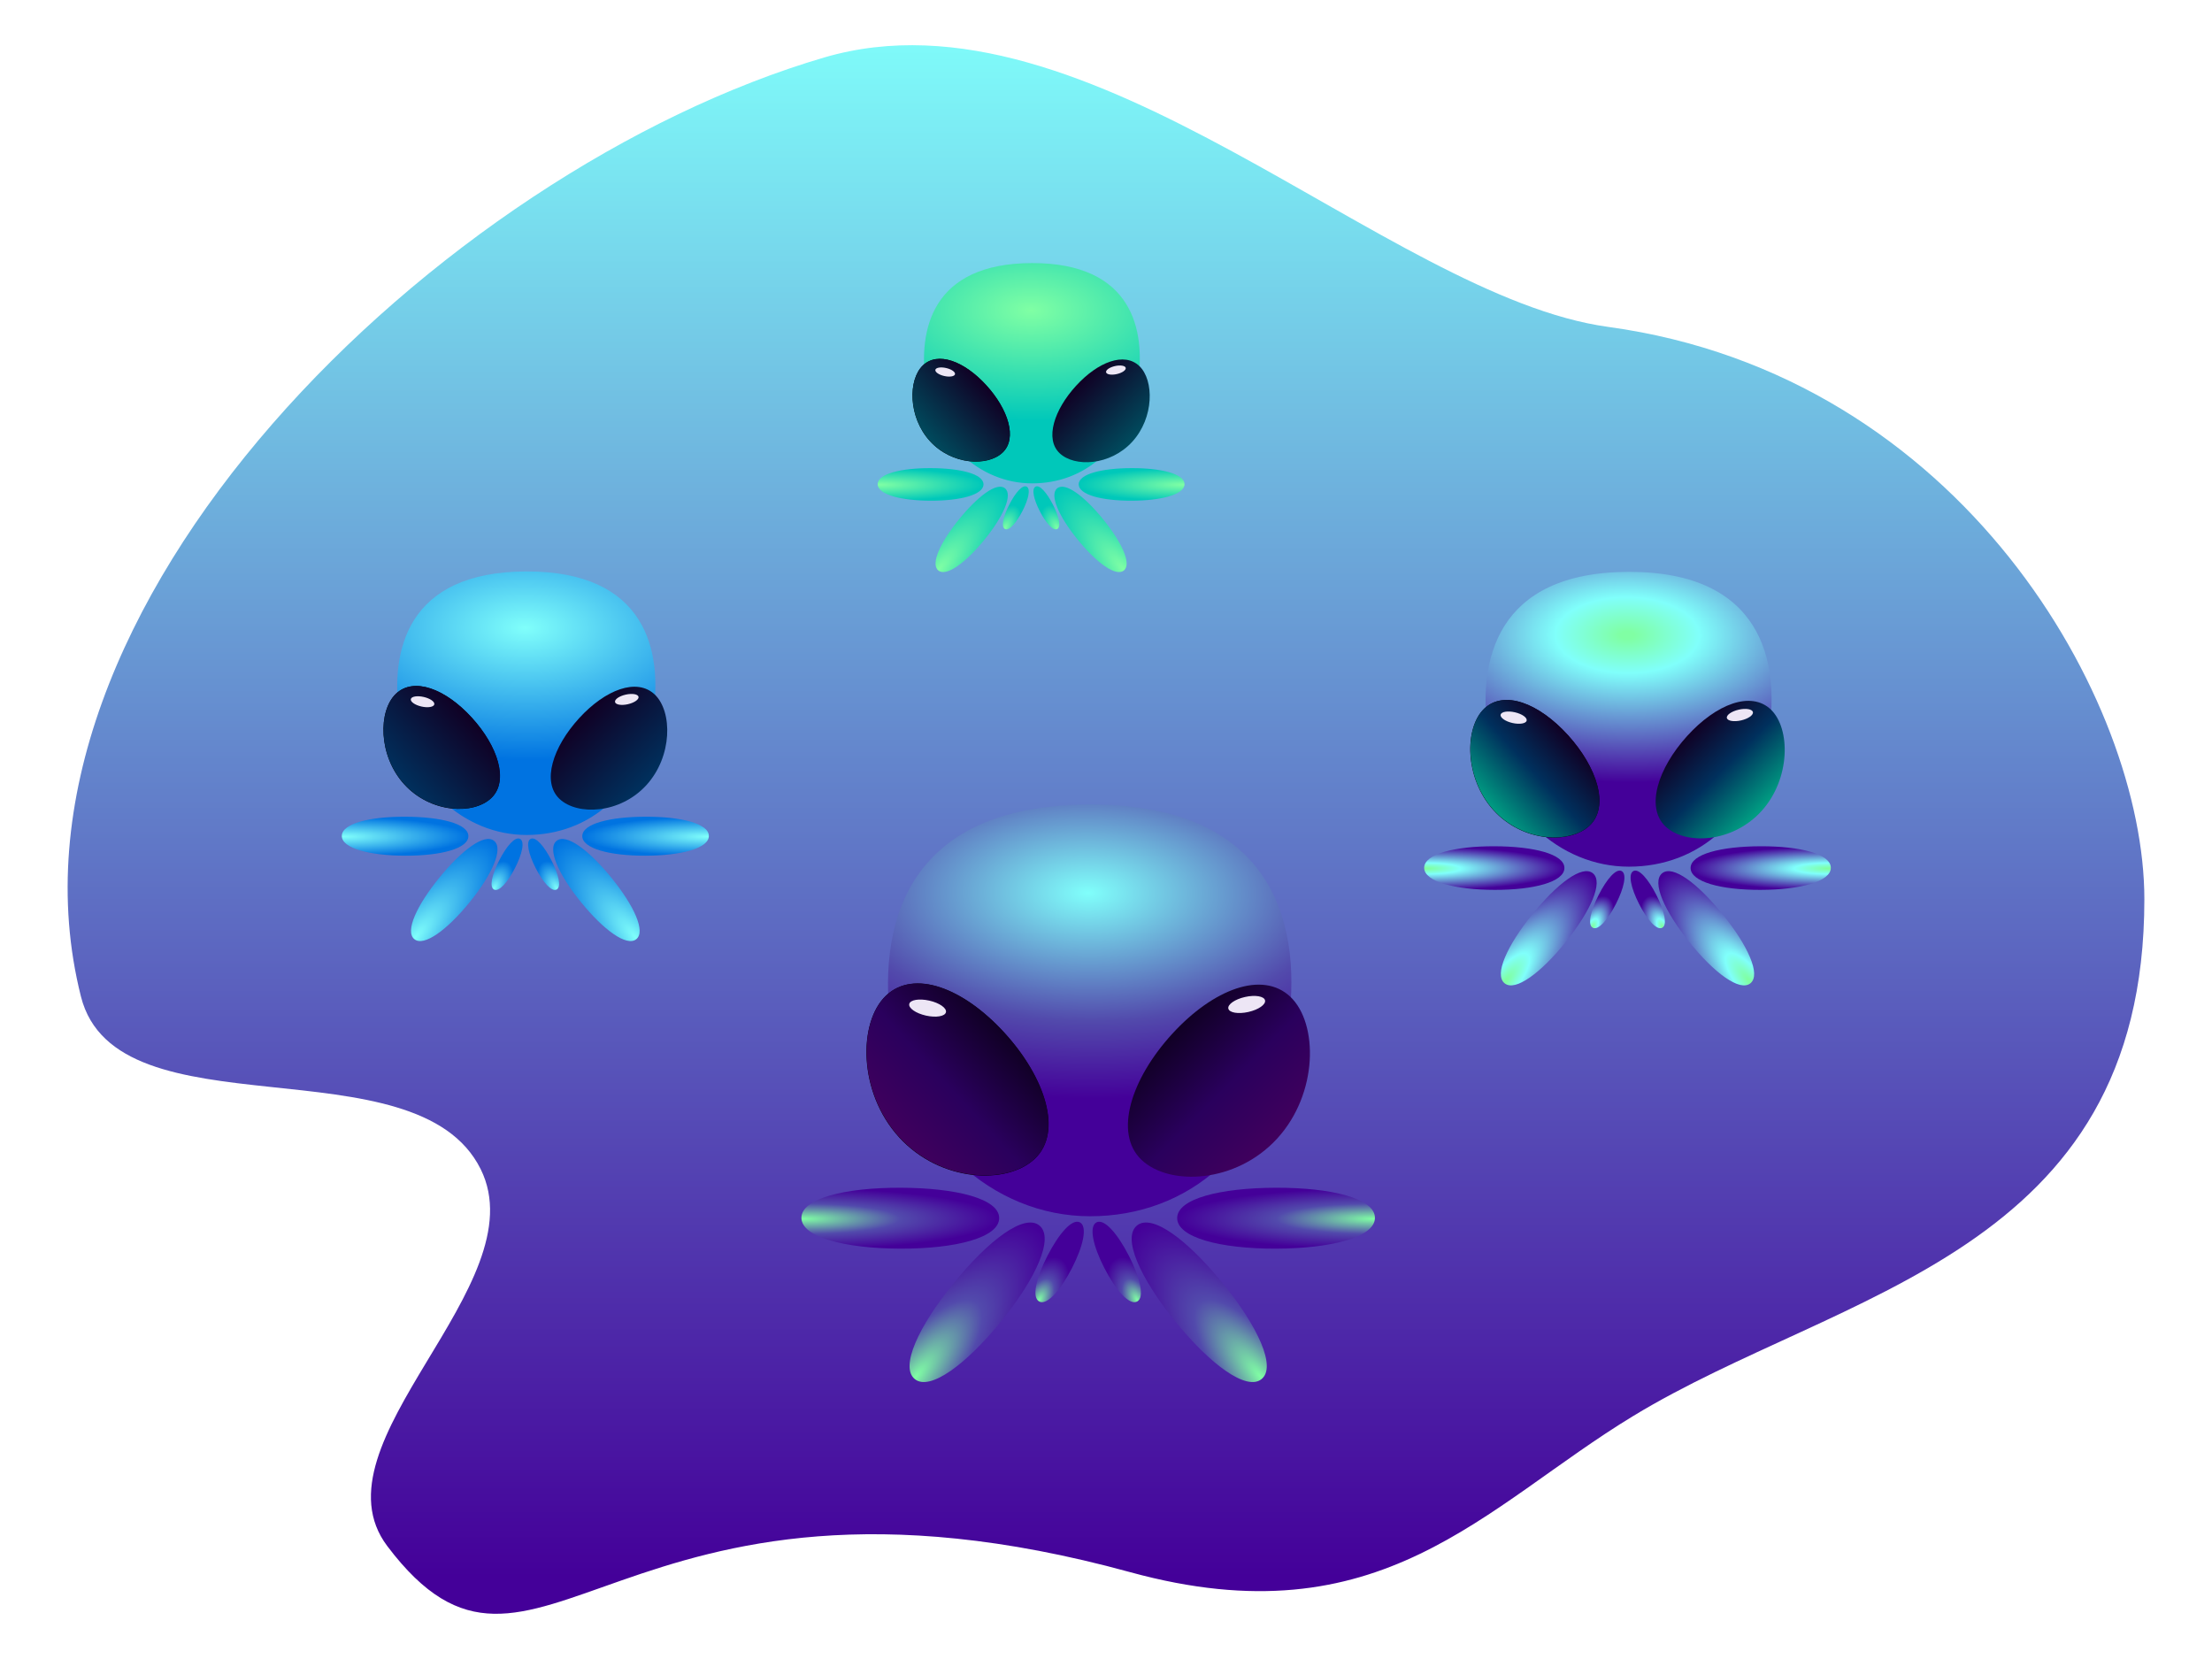 <?xml version="1.0" encoding="UTF-8" standalone="no"?>
<!-- Created with Inkscape (http://www.inkscape.org/) -->

<svg
   width="1600"
   height="1200"
   viewBox="0 0 423.333 317.5"
   version="1.1"
   id="svg1"
   xml:space="preserve"
   inkscape:version="1.3.2 (091e20e, 2023-11-25, custom)"
   sodipodi:docname="404.svg"
   xmlns:inkscape="http://www.inkscape.org/namespaces/inkscape"
   xmlns:sodipodi="http://sodipodi.sourceforge.net/DTD/sodipodi-0.dtd"
   xmlns:xlink="http://www.w3.org/1999/xlink"
   xmlns="http://www.w3.org/2000/svg"
   xmlns:svg="http://www.w3.org/2000/svg"><sodipodi:namedview
     id="namedview1"
     pagecolor="#ffffff"
     bordercolor="#000000"
     borderopacity="0.25"
     inkscape:showpageshadow="2"
     inkscape:pageopacity="0.0"
     inkscape:pagecheckerboard="0"
     inkscape:deskcolor="#d1d1d1"
     inkscape:document-units="mm"
     inkscape:zoom="0.34609638"
     inkscape:cx="742.56772"
     inkscape:cy="796.02104"
     inkscape:window-width="1920"
     inkscape:window-height="991"
     inkscape:window-x="-9"
     inkscape:window-y="-9"
     inkscape:window-maximized="1"
     inkscape:current-layer="layer1" /><defs
     id="defs1"><linearGradient
       id="linearGradient43"
       inkscape:collect="always"><stop
         style="stop-color:#40005d;stop-opacity:1;"
         offset="0"
         id="stop43" /><stop
         style="stop-color:#2a005d;stop-opacity:1;"
         offset="0.476"
         id="stop42" /><stop
         style="stop-color:#100024;stop-opacity:1;"
         offset="1"
         id="stop41" /></linearGradient><linearGradient
       id="linearGradient31"
       inkscape:collect="always"><stop
         style="stop-color:#80ffa4;stop-opacity:1;"
         offset="0"
         id="stop32" /><stop
         style="stop-color:#524aac;stop-opacity:1;"
         offset="0.499"
         id="stop19" /><stop
         style="stop-color:#440099;stop-opacity:1;"
         offset="1"
         id="stop31" /></linearGradient><linearGradient
       id="linearGradient15"
       inkscape:collect="always"><stop
         style="stop-color:#80fffb;stop-opacity:1;"
         offset="0"
         id="stop18" /><stop
         style="stop-color:#524aac;stop-opacity:1;"
         offset="0.623"
         id="stop3" /><stop
         style="stop-color:#440099;stop-opacity:1;"
         offset="1"
         id="stop14" /></linearGradient><inkscape:path-effect
       effect="fillet_chamfer"
       id="path-effect56"
       is_visible="true"
       lpeversion="1"
       nodesatellites_param="F,0,0,1,0,0,0,1 @ F,0,0,1,0,0,0,1 @ F,0,0,1,0,0,0,1 @ F,0,0,1,0,0,0,1 @ F,0,0,1,0,0,0,1 @ F,0,0,1,0,0,0,1 @ F,0,0,1,0,0,0,1 @ F,0,0,1,0,0,0,1 @ F,0,0,1,0,0,0,1 @ F,0,0,1,0,0,0,1"
       radius="0"
       unit="px"
       method="auto"
       mode="F"
       chamfer_steps="1"
       flexible="false"
       use_knot_distance="true"
       apply_no_radius="true"
       apply_with_radius="true"
       only_selected="false"
       hide_knots="false" /><linearGradient
       id="linearGradient52"
       inkscape:collect="always"><stop
         style="stop-color:#80fffb;stop-opacity:1;"
         offset="0"
         id="stop51" /><stop
         style="stop-color:#440099;stop-opacity:1;"
         offset="1"
         id="stop56" /></linearGradient><linearGradient
       id="linearGradient39"
       inkscape:collect="always"><stop
         style="stop-color:#009c82;stop-opacity:1;"
         offset="0"
         id="stop39" /><stop
         style="stop-color:#00305d;stop-opacity:1;"
         offset="0.524"
         id="stop38" /><stop
         style="stop-color:#100024;stop-opacity:1;"
         offset="1"
         id="stop33" /></linearGradient><linearGradient
       id="linearGradient29"
       inkscape:collect="always"><stop
         style="stop-color:#100024;stop-opacity:1;"
         offset="0"
         id="stop28" /><stop
         style="stop-color:#00305d;stop-opacity:1;"
         offset="0.476"
         id="stop29" /><stop
         style="stop-color:#009c82;stop-opacity:1;"
         offset="1"
         id="stop30" /></linearGradient><linearGradient
       id="linearGradient27"
       inkscape:collect="always"><stop
         style="stop-color:#100024;stop-opacity:1;"
         offset="0"
         id="stop27" /><stop
         style="stop-color:#004a5d;stop-opacity:1;"
         offset="1"
         id="stop26" /></linearGradient><linearGradient
       id="linearGradient23"
       inkscape:collect="always"><stop
         style="stop-color:#100024;stop-opacity:1;"
         offset="0"
         id="stop23" /><stop
         style="stop-color:#00305d;stop-opacity:1;"
         offset="1"
         id="stop22" /></linearGradient><linearGradient
       id="linearGradient21"
       inkscape:collect="always"><stop
         style="stop-color:#00305d;stop-opacity:1;"
         offset="0"
         id="stop20" /><stop
         style="stop-color:#100024;stop-opacity:1;"
         offset="1"
         id="stop21" /></linearGradient><linearGradient
       id="linearGradient17"
       inkscape:collect="always"><stop
         style="stop-color:#004a5d;stop-opacity:1;"
         offset="0"
         id="stop16" /><stop
         style="stop-color:#100024;stop-opacity:1;"
         offset="1"
         id="stop17" /></linearGradient><linearGradient
       id="linearGradient14"
       inkscape:collect="always"><stop
         style="stop-color:#80ffa4;stop-opacity:1;"
         offset="0.026"
         id="stop10" /><stop
         style="stop-color:#80fffb;stop-opacity:1;"
         offset="0.257"
         id="stop15" /><stop
         style="stop-color:#440099;stop-opacity:1;"
         offset="1"
         id="stop11" /></linearGradient><linearGradient
       id="linearGradient9"
       inkscape:collect="always"><stop
         style="stop-color:#80ffa4;stop-opacity:1;"
         offset="0"
         id="stop8" /><stop
         style="stop-color:#00c8ba;stop-opacity:1;"
         offset="1"
         id="stop9" /></linearGradient><linearGradient
       id="linearGradient7"
       inkscape:collect="always"><stop
         style="stop-color:#80fffb;stop-opacity:1;"
         offset="0"
         id="stop6" /><stop
         style="stop-color:#0073e1;stop-opacity:1;"
         offset="1"
         id="stop7" /></linearGradient><linearGradient
       id="linearGradient37"
       inkscape:collect="always"><stop
         style="stop-color:#100024;stop-opacity:1;"
         offset="0"
         id="stop36" /><stop
         style="stop-color:#2a005d;stop-opacity:1;"
         offset="0.524"
         id="stop37" /><stop
         style="stop-color:#40005d;stop-opacity:1;"
         offset="1"
         id="stop40" /></linearGradient><linearGradient
       id="linearGradient34"><stop
         style="stop-color:#344d7c;stop-opacity:1;"
         offset="0"
         id="stop60" /><stop
         style="stop-color:#3bc1e7;stop-opacity:1;"
         offset="1"
         id="stop61" /></linearGradient><linearGradient
       id="linearGradient34-1"><stop
         style="stop-color:#fbc3c3;stop-opacity:1;"
         offset="0"
         id="stop34" /><stop
         style="stop-color:#ec5ee4;stop-opacity:1;"
         offset="1"
         id="stop35" /></linearGradient><linearGradient
       id="linearGradient1"><stop
         style="stop-color:#3bc1e7;stop-opacity:1;"
         offset="0"
         id="stop4" /><stop
         style="stop-color:#440099;stop-opacity:0;"
         offset="1"
         id="stop5" /></linearGradient><linearGradient
       id="linearGradient1-1"><stop
         style="stop-color:#440099;stop-opacity:0.711;"
         offset="0"
         id="stop2" /><stop
         style="stop-color:#440099;stop-opacity:1;"
         offset="1"
         id="stop1" /></linearGradient><inkscape:path-effect
       effect="fillet_chamfer"
       id="path-effect9"
       is_visible="true"
       lpeversion="1"
       nodesatellites_param="F,0,0,1,0,0,0,1 @ F,0,0,1,0,0,0,1 @ F,0,0,1,0,0,0,1 @ F,0,0,1,0,0,0,1"
       radius="0"
       unit="px"
       method="auto"
       mode="F"
       chamfer_steps="1"
       flexible="false"
       use_knot_distance="true"
       apply_no_radius="true"
       apply_with_radius="true"
       only_selected="false"
       hide_knots="false" /><inkscape:path-effect
       effect="fill_between_many"
       method="originald"
       linkedpaths="#path7,0,1|"
       id="path-effect10" /><linearGradient
       inkscape:collect="always"
       xlink:href="#linearGradient21"
       id="linearGradient11"
       x1="-15.059"
       y1="86.649"
       x2="7.624"
       y2="86.649"
       gradientUnits="userSpaceOnUse" /><linearGradient
       inkscape:collect="always"
       xlink:href="#linearGradient23"
       id="linearGradient13"
       x1="89.766"
       y1="58.27"
       x2="109.783"
       y2="78.146"
       gradientUnits="userSpaceOnUse" /><radialGradient
       inkscape:collect="always"
       xlink:href="#linearGradient7"
       id="radialGradient15"
       cx="73.087"
       cy="31.831"
       fx="73.087"
       fy="31.831"
       r="38.601"
       gradientTransform="matrix(1.953,0.018,-0.009,1.021,-68.529,-2.422)"
       gradientUnits="userSpaceOnUse" /><radialGradient
       inkscape:collect="always"
       xlink:href="#linearGradient7"
       id="radialGradient24"
       cx="14.858"
       cy="94.052"
       fx="14.858"
       fy="94.052"
       r="18.924"
       gradientTransform="matrix(1.981,0,0,0.308,-14.579,64.807)"
       gradientUnits="userSpaceOnUse" /><radialGradient
       inkscape:collect="always"
       xlink:href="#linearGradient7"
       id="radialGradient25"
       cx="36.587"
       cy="121.856"
       fx="36.587"
       fy="121.856"
       r="12.93"
       gradientTransform="matrix(0.771,0.637,-1.812,2.191,229.146,-166.294)"
       gradientUnits="userSpaceOnUse" /><radialGradient
       inkscape:collect="always"
       xlink:href="#linearGradient7"
       id="radialGradient26"
       cx="60.165"
       cy="106.353"
       fx="60.165"
       fy="106.353"
       r="4.631"
       gradientTransform="matrix(0.889,0.458,-0.875,1.701,99.767,-99.176)"
       gradientUnits="userSpaceOnUse" /><radialGradient
       inkscape:collect="always"
       xlink:href="#linearGradient7"
       id="radialGradient24-9"
       cx="14.858"
       cy="94.052"
       fx="14.858"
       fy="94.052"
       r="18.924"
       gradientTransform="matrix(1.981,0,0,0.308,-14.579,64.807)"
       gradientUnits="userSpaceOnUse" /><radialGradient
       inkscape:collect="always"
       xlink:href="#linearGradient7"
       id="radialGradient25-9"
       cx="36.587"
       cy="121.856"
       fx="36.587"
       fy="121.856"
       r="12.93"
       gradientTransform="matrix(0.771,0.637,-1.812,2.191,229.146,-166.294)"
       gradientUnits="userSpaceOnUse" /><radialGradient
       inkscape:collect="always"
       xlink:href="#linearGradient7"
       id="radialGradient26-6"
       cx="60.165"
       cy="106.353"
       fx="60.165"
       fy="106.353"
       r="4.631"
       gradientTransform="matrix(0.889,0.458,-0.875,1.701,99.767,-99.176)"
       gradientUnits="userSpaceOnUse" /><radialGradient
       inkscape:collect="always"
       xlink:href="#linearGradient15"
       id="radialGradient15-6"
       cx="73.087"
       cy="31.831"
       fx="73.087"
       fy="31.831"
       r="38.601"
       gradientTransform="matrix(1.953,0.018,-0.009,1.021,-68.529,-2.422)"
       gradientUnits="userSpaceOnUse" /><inkscape:path-effect
       effect="fill_between_many"
       method="originald"
       linkedpaths="#path7-7,0,1"
       id="path-effect10-4"
       is_visible="true"
       lpeversion="0"
       join="true"
       close="true"
       autoreverse="true" /><linearGradient
       inkscape:collect="always"
       xlink:href="#linearGradient43"
       id="linearGradient11-0"
       x1="-15.059"
       y1="86.649"
       x2="7.624"
       y2="86.649"
       gradientUnits="userSpaceOnUse" /><linearGradient
       inkscape:collect="always"
       xlink:href="#linearGradient37"
       id="linearGradient13-3"
       x1="89.766"
       y1="58.27"
       x2="109.783"
       y2="78.146"
       gradientUnits="userSpaceOnUse" /><radialGradient
       inkscape:collect="always"
       xlink:href="#linearGradient31"
       id="radialGradient24-0"
       cx="14.858"
       cy="94.052"
       fx="14.858"
       fy="94.052"
       r="18.924"
       gradientTransform="matrix(1.981,0,0,0.308,-14.579,64.807)"
       gradientUnits="userSpaceOnUse" /><radialGradient
       inkscape:collect="always"
       xlink:href="#linearGradient31"
       id="radialGradient25-7"
       cx="36.587"
       cy="121.856"
       fx="36.587"
       fy="121.856"
       r="12.93"
       gradientTransform="matrix(0.771,0.637,-1.812,2.191,229.146,-166.294)"
       gradientUnits="userSpaceOnUse" /><radialGradient
       inkscape:collect="always"
       xlink:href="#linearGradient31"
       id="radialGradient26-8"
       cx="60.165"
       cy="106.353"
       fx="60.165"
       fy="106.353"
       r="4.631"
       gradientTransform="matrix(0.889,0.458,-0.875,1.701,99.767,-99.176)"
       gradientUnits="userSpaceOnUse" /><radialGradient
       inkscape:collect="always"
       xlink:href="#linearGradient31"
       id="radialGradient24-9-1"
       cx="14.858"
       cy="94.052"
       fx="14.858"
       fy="94.052"
       r="18.924"
       gradientTransform="matrix(1.981,0,0,0.308,-14.579,64.807)"
       gradientUnits="userSpaceOnUse" /><radialGradient
       inkscape:collect="always"
       xlink:href="#linearGradient31"
       id="radialGradient25-9-5"
       cx="36.587"
       cy="121.856"
       fx="36.587"
       fy="121.856"
       r="12.93"
       gradientTransform="matrix(0.771,0.637,-1.812,2.191,229.146,-166.294)"
       gradientUnits="userSpaceOnUse" /><radialGradient
       inkscape:collect="always"
       xlink:href="#linearGradient31"
       id="radialGradient26-6-6"
       cx="60.165"
       cy="106.353"
       fx="60.165"
       fy="106.353"
       r="4.631"
       gradientTransform="matrix(0.889,0.458,-0.875,1.701,99.767,-99.176)"
       gradientUnits="userSpaceOnUse" /><radialGradient
       inkscape:collect="always"
       xlink:href="#linearGradient14"
       id="radialGradient15-8"
       cx="73.087"
       cy="31.831"
       fx="73.087"
       fy="31.831"
       r="38.601"
       gradientTransform="matrix(1.953,0.018,-0.009,1.021,-68.529,-2.422)"
       gradientUnits="userSpaceOnUse" /><inkscape:path-effect
       effect="fill_between_many"
       method="originald"
       linkedpaths="#path7-2,0,1"
       id="path-effect10-1"
       is_visible="true"
       lpeversion="0"
       join="true"
       close="true"
       autoreverse="true" /><linearGradient
       inkscape:collect="always"
       xlink:href="#linearGradient39"
       id="linearGradient11-6"
       x1="-15.059"
       y1="86.649"
       x2="7.624"
       y2="86.649"
       gradientUnits="userSpaceOnUse" /><linearGradient
       inkscape:collect="always"
       xlink:href="#linearGradient29"
       id="linearGradient13-4"
       x1="89.766"
       y1="58.27"
       x2="109.783"
       y2="78.146"
       gradientUnits="userSpaceOnUse" /><radialGradient
       inkscape:collect="always"
       xlink:href="#linearGradient14"
       id="radialGradient24-98"
       cx="14.858"
       cy="94.052"
       fx="14.858"
       fy="94.052"
       r="18.924"
       gradientTransform="matrix(1.981,0,0,0.308,-14.579,64.807)"
       gradientUnits="userSpaceOnUse" /><radialGradient
       inkscape:collect="always"
       xlink:href="#linearGradient14"
       id="radialGradient25-5"
       cx="36.587"
       cy="121.856"
       fx="36.587"
       fy="121.856"
       r="12.93"
       gradientTransform="matrix(0.771,0.637,-1.812,2.191,229.146,-166.294)"
       gradientUnits="userSpaceOnUse" /><radialGradient
       inkscape:collect="always"
       xlink:href="#linearGradient14"
       id="radialGradient26-2"
       cx="60.165"
       cy="106.353"
       fx="60.165"
       fy="106.353"
       r="4.631"
       gradientTransform="matrix(0.889,0.458,-0.875,1.701,99.767,-99.176)"
       gradientUnits="userSpaceOnUse" /><radialGradient
       inkscape:collect="always"
       xlink:href="#linearGradient14"
       id="radialGradient24-9-0"
       cx="14.858"
       cy="94.052"
       fx="14.858"
       fy="94.052"
       r="18.924"
       gradientTransform="matrix(1.981,0,0,0.308,-14.579,64.807)"
       gradientUnits="userSpaceOnUse" /><radialGradient
       inkscape:collect="always"
       xlink:href="#linearGradient14"
       id="radialGradient25-9-0"
       cx="36.587"
       cy="121.856"
       fx="36.587"
       fy="121.856"
       r="12.93"
       gradientTransform="matrix(0.771,0.637,-1.812,2.191,229.146,-166.294)"
       gradientUnits="userSpaceOnUse" /><radialGradient
       inkscape:collect="always"
       xlink:href="#linearGradient14"
       id="radialGradient26-6-1"
       cx="60.165"
       cy="106.353"
       fx="60.165"
       fy="106.353"
       r="4.631"
       gradientTransform="matrix(0.889,0.458,-0.875,1.701,99.767,-99.176)"
       gradientUnits="userSpaceOnUse" /><radialGradient
       inkscape:collect="always"
       xlink:href="#linearGradient9"
       id="radialGradient15-9"
       cx="73.087"
       cy="31.831"
       fx="73.087"
       fy="31.831"
       r="38.601"
       gradientTransform="matrix(1.953,0.018,-0.009,1.021,-68.529,-2.422)"
       gradientUnits="userSpaceOnUse" /><inkscape:path-effect
       effect="fill_between_many"
       method="originald"
       linkedpaths="#path7-4,0,1"
       id="path-effect10-2"
       is_visible="true"
       lpeversion="0"
       join="true"
       close="true"
       autoreverse="true" /><linearGradient
       inkscape:collect="always"
       xlink:href="#linearGradient17"
       id="linearGradient11-4"
       x1="-15.059"
       y1="86.649"
       x2="7.624"
       y2="86.649"
       gradientUnits="userSpaceOnUse" /><linearGradient
       inkscape:collect="always"
       xlink:href="#linearGradient27"
       id="linearGradient13-9"
       x1="89.766"
       y1="58.27"
       x2="109.783"
       y2="78.146"
       gradientUnits="userSpaceOnUse" /><radialGradient
       inkscape:collect="always"
       xlink:href="#linearGradient9"
       id="radialGradient24-92"
       cx="14.858"
       cy="94.052"
       fx="14.858"
       fy="94.052"
       r="18.924"
       gradientTransform="matrix(1.981,0,0,0.308,-14.579,64.807)"
       gradientUnits="userSpaceOnUse" /><radialGradient
       inkscape:collect="always"
       xlink:href="#linearGradient9"
       id="radialGradient25-2"
       cx="36.587"
       cy="121.856"
       fx="36.587"
       fy="121.856"
       r="12.93"
       gradientTransform="matrix(0.771,0.637,-1.812,2.191,229.146,-166.294)"
       gradientUnits="userSpaceOnUse" /><radialGradient
       inkscape:collect="always"
       xlink:href="#linearGradient9"
       id="radialGradient26-64"
       cx="60.165"
       cy="106.353"
       fx="60.165"
       fy="106.353"
       r="4.631"
       gradientTransform="matrix(0.889,0.458,-0.875,1.701,99.767,-99.176)"
       gradientUnits="userSpaceOnUse" /><radialGradient
       inkscape:collect="always"
       xlink:href="#linearGradient9"
       id="radialGradient24-9-9"
       cx="14.858"
       cy="94.052"
       fx="14.858"
       fy="94.052"
       r="18.924"
       gradientTransform="matrix(1.981,0,0,0.308,-14.579,64.807)"
       gradientUnits="userSpaceOnUse" /><radialGradient
       inkscape:collect="always"
       xlink:href="#linearGradient9"
       id="radialGradient25-9-1"
       cx="36.587"
       cy="121.856"
       fx="36.587"
       fy="121.856"
       r="12.93"
       gradientTransform="matrix(0.771,0.637,-1.812,2.191,229.146,-166.294)"
       gradientUnits="userSpaceOnUse" /><radialGradient
       inkscape:collect="always"
       xlink:href="#linearGradient9"
       id="radialGradient26-6-3"
       cx="60.165"
       cy="106.353"
       fx="60.165"
       fy="106.353"
       r="4.631"
       gradientTransform="matrix(0.889,0.458,-0.875,1.701,99.767,-99.176)"
       gradientUnits="userSpaceOnUse" /><inkscape:path-effect
       effect="fill_between_many"
       method="originald"
       linkedpaths="#path7-6,0,1"
       id="path-effect10-5"
       is_visible="true"
       lpeversion="0"
       join="true"
       close="true"
       autoreverse="true" /><inkscape:path-effect
       effect="fill_between_many"
       method="originald"
       linkedpaths="#path7-8,0,1"
       id="path-effect10-11"
       is_visible="true"
       lpeversion="0"
       join="true"
       close="true"
       autoreverse="true" /><linearGradient
       inkscape:collect="always"
       xlink:href="#linearGradient52"
       id="linearGradient51"
       x1="211.903"
       y1="-16.217"
       x2="211.903"
       y2="354.072"
       gradientUnits="userSpaceOnUse"
       gradientTransform="matrix(0.851,0,0,0.808,23.989,15.677)" /></defs><g
     inkscape:label="Layer 1"
     inkscape:groupmode="layer"
     id="layer1"><path
       id="path49"
       style="fill:url(#linearGradient51);stroke-width:3.904"
       d="m 410.389,172.103 c 0,68.115 -58.194,74.811 -97.817,98.886 -28.714,17.447 -48.256,43.062 -96.259,29.898 -98.56,-27.028 -113.627,32.865 -142.192,-4.994 C 59.2,276.119 102.996,245.955 91.996,223.759 79.661,198.87 22.276,217.657 15.491,190.721 -3.173,116.625 84.444,32.475 157.772,10.99 c 50.737,-14.866 107.605,45.758 149.994,51.569 67.819,9.298 102.623,71.791 102.623,109.544 z"
       sodipodi:nodetypes="sasaaaass" /><g
       inkscape:label="Layer 1"
       id="layer1-5"
       transform="matrix(0.64,0,0,0.64,57.189,100.096)"><g
         id="g8"
         transform="translate(-6.235)"><path
           id="path6"
           style="fill:url(#radialGradient15);fill-opacity:1;fill-rule:evenodd;stroke:#3bc1e7;stroke-width:0"
           d="M 74.284,14.478 C 38.474,14.556 33.446,38.214 36.353,57.965 39.339,78.255 55.535,93.279 74.334,93.279 93.133,93.279 108.492,80.431 112.076,57.965 115.221,38.248 110.094,14.401 74.284,14.478 Z"
           sodipodi:nodetypes="sssss" /><path
           inkscape:original-d="M 0,0"
           inkscape:path-effect="#path-effect10"
           d="m 61.104,57.301 c 6.3,6.888 8.968,15.221 4.709,19.279 -4.259,4.058 -14.49,3.628 -20.79,-3.26 -6.3,-6.888 -6.282,-17.625 -2.023,-21.683 4.259,-4.058 11.804,-1.224 18.104,5.664 z"
           id="path10"
           transform="matrix(1.25,0,0,1.25,-18.492,-13.47)" /><path
           style="fill:url(#linearGradient11);fill-rule:evenodd;stroke:#cdd6e7;stroke-width:0"
           d="m 7.624,86.341 c 1.4e-6,9.334 -3.656,17.209 -9.539,17.209 -5.883,0 -13.144,-7.371 -13.144,-16.705 0,-9.334 7.261,-17.096 13.144,-17.096 5.883,0 9.539,7.259 9.539,16.593 z"
           transform="matrix(0.905,-0.862,0.844,0.922,-21.85,-14.909)"
           id="path7"
           sodipodi:nodetypes="sssss" /><path
           style="fill:url(#linearGradient13);fill-rule:evenodd;stroke:#cdd6e7;stroke-width:0"
           d="m 90.048,58.376 c -7.874,8.61 -11.209,19.026 -5.886,24.099 5.323,5.073 18.113,4.535 25.987,-4.075 7.874,-8.61 7.852,-22.031 2.529,-27.104 -5.323,-5.073 -14.756,-1.53 -22.63,7.08 z"
           id="path7-1"
           sodipodi:nodetypes="sssss" /><ellipse
           style="fill:#ede6f5;fill-opacity:1;fill-rule:evenodd;stroke:#3bc1e7;stroke-width:0"
           id="path1-4"
           cx="-90.109"
           cy="74.358"
           rx="3.598"
           ry="1.469"
           transform="matrix(-0.976,0.22,0.22,0.976,0,0)" /><ellipse
           style="fill:#ede6f5;fill-opacity:1;fill-rule:evenodd;stroke:#3bc1e7;stroke-width:0"
           id="path1"
           transform="rotate(12.7)"
           ry="1.469"
           rx="3.598"
           cy="42.63"
           cx="53.928" /></g><g
         id="g24"
         transform="translate(-1.82)"><g
           id="g23"><path
             id="path8"
             style="fill:url(#radialGradient24);fill-rule:evenodd;stroke:#3bc1e7;stroke-width:0"
             d="m 52.521,93.628 c -2e-6,3.709 -8.202,5.879 -18.852,5.852 -10.65,-0.026 -18.996,-2.191 -18.996,-5.9 -1e-6,-3.709 8.298,-5.783 18.948,-5.756 10.65,0.026 18.9,2.095 18.9,5.804 z"
             sodipodi:nodetypes="sssss" /><path
             id="path8-21"
             style="fill:url(#radialGradient25);fill-rule:evenodd;stroke:#3bc1e7;stroke-width:0"
             d="m 60.207,95.044 c 2.884,2.332 -0.586,10.074 -7.303,18.339 -6.717,8.265 -13.648,13.393 -16.532,11.061 -2.884,-2.332 0.721,-10.088 7.438,-18.353 6.717,-8.265 13.513,-13.379 16.397,-11.047 z"
             sodipodi:nodetypes="sssss" /><path
             id="path8-21-7"
             style="fill:url(#radialGradient26);fill-rule:evenodd;stroke:#3bc1e7;stroke-width:0"
             d="m 67.962,94.449 c 1.487,0.759 0.678,4.49 -1.512,8.753 -2.19,4.263 -4.766,7.165 -6.252,6.406 -1.487,-0.759 -0.62,-4.509 1.57,-8.772 2.19,-4.263 4.707,-7.146 6.194,-6.387 z"
             sodipodi:nodetypes="sssss" /></g><g
           id="g23-9"
           transform="matrix(-1,0,0,1,139.106,0)"><path
             id="path8-6"
             style="fill:url(#radialGradient24-9);fill-rule:evenodd;stroke:#3bc1e7;stroke-width:0"
             d="m 52.521,93.628 c -2e-6,3.709 -8.202,5.879 -18.852,5.852 -10.65,-0.026 -18.996,-2.191 -18.996,-5.9 -1e-6,-3.709 8.298,-5.783 18.948,-5.756 10.65,0.026 18.9,2.095 18.9,5.804 z"
             sodipodi:nodetypes="sssss" /><path
             id="path8-21-8"
             style="fill:url(#radialGradient25-9);fill-rule:evenodd;stroke:#3bc1e7;stroke-width:0"
             d="m 60.207,95.044 c 2.884,2.332 -0.586,10.074 -7.303,18.339 -6.717,8.265 -13.648,13.393 -16.532,11.061 -2.884,-2.332 0.721,-10.088 7.438,-18.353 6.717,-8.265 13.513,-13.379 16.397,-11.047 z"
             sodipodi:nodetypes="sssss" /><path
             id="path8-21-7-6"
             style="fill:url(#radialGradient26-6);fill-rule:evenodd;stroke:#3bc1e7;stroke-width:0"
             d="m 67.962,94.449 c 1.487,0.759 0.678,4.49 -1.512,8.753 -2.19,4.263 -4.766,7.165 -6.252,6.406 -1.487,-0.759 -0.62,-4.509 1.57,-8.772 2.19,-4.263 4.707,-7.146 6.194,-6.387 z"
             sodipodi:nodetypes="sssss" /></g></g></g><g
       inkscape:label="Layer 1"
       id="layer1-5-9"
       transform="matrix(0.535,0,0,0.535,161.094,42.604)"><g
         id="g8-5"
         transform="translate(-6.235)"><path
           id="path6-3"
           style="fill:url(#radialGradient15-9);fill-opacity:1;fill-rule:evenodd;stroke:#3bc1e7;stroke-width:0"
           d="M 74.284,14.478 C 38.474,14.556 33.446,38.214 36.353,57.965 39.339,78.255 55.535,93.279 74.334,93.279 93.133,93.279 108.492,80.431 112.076,57.965 115.221,38.248 110.094,14.401 74.284,14.478 Z"
           sodipodi:nodetypes="sssss" /><path
           inkscape:original-d="M 0,0"
           inkscape:path-effect="#path-effect10-2"
           d="m 61.104,57.301 c 6.3,6.888 8.968,15.221 4.709,19.279 -4.259,4.058 -14.49,3.628 -20.79,-3.26 -6.3,-6.888 -6.282,-17.625 -2.023,-21.683 4.259,-4.058 11.804,-1.224 18.104,5.664 z"
           id="path10-3"
           transform="matrix(1.25,0,0,1.25,-18.492,-13.47)" /><path
           style="fill:url(#linearGradient11-4);fill-rule:evenodd;stroke:#cdd6e7;stroke-width:0"
           d="m 7.624,86.341 c 1.4e-6,9.334 -3.656,17.209 -9.539,17.209 -5.883,0 -13.144,-7.371 -13.144,-16.705 0,-9.334 7.261,-17.096 13.144,-17.096 5.883,0 9.539,7.259 9.539,16.593 z"
           transform="matrix(0.905,-0.862,0.844,0.922,-21.85,-14.909)"
           id="path7-4"
           sodipodi:nodetypes="sssss" /><path
           style="fill:url(#linearGradient13-9);fill-rule:evenodd;stroke:#cdd6e7;stroke-width:0"
           d="m 90.048,58.376 c -7.874,8.61 -11.209,19.026 -5.886,24.099 5.323,5.073 18.113,4.535 25.987,-4.075 7.874,-8.61 7.852,-22.031 2.529,-27.104 -5.323,-5.073 -14.756,-1.53 -22.63,7.08 z"
           id="path7-1-8"
           sodipodi:nodetypes="sssss" /><ellipse
           style="fill:#ede6f5;fill-opacity:1;fill-rule:evenodd;stroke:#3bc1e7;stroke-width:0"
           id="path1-4-9"
           cx="-90.109"
           cy="74.358"
           rx="3.598"
           ry="1.469"
           transform="matrix(-0.976,0.22,0.22,0.976,0,0)" /><ellipse
           style="fill:#ede6f5;fill-opacity:1;fill-rule:evenodd;stroke:#3bc1e7;stroke-width:0"
           id="path1-7"
           transform="rotate(12.7)"
           ry="1.469"
           rx="3.598"
           cy="42.63"
           cx="53.928" /></g><g
         id="g24-9"
         transform="translate(-1.82)"><g
           id="g23-3"><path
             id="path8-15"
             style="fill:url(#radialGradient24-92);fill-rule:evenodd;stroke:#3bc1e7;stroke-width:0"
             d="m 52.521,93.628 c -2e-6,3.709 -8.202,5.879 -18.852,5.852 -10.65,-0.026 -18.996,-2.191 -18.996,-5.9 -1e-6,-3.709 8.298,-5.783 18.948,-5.756 10.65,0.026 18.9,2.095 18.9,5.804 z"
             sodipodi:nodetypes="sssss" /><path
             id="path8-21-2"
             style="fill:url(#radialGradient25-2);fill-rule:evenodd;stroke:#3bc1e7;stroke-width:0"
             d="m 60.207,95.044 c 2.884,2.332 -0.586,10.074 -7.303,18.339 -6.717,8.265 -13.648,13.393 -16.532,11.061 -2.884,-2.332 0.721,-10.088 7.438,-18.353 6.717,-8.265 13.513,-13.379 16.397,-11.047 z"
             sodipodi:nodetypes="sssss" /><path
             id="path8-21-7-2"
             style="fill:url(#radialGradient26-64);fill-rule:evenodd;stroke:#3bc1e7;stroke-width:0"
             d="m 67.962,94.449 c 1.487,0.759 0.678,4.49 -1.512,8.753 -2.19,4.263 -4.766,7.165 -6.252,6.406 -1.487,-0.759 -0.62,-4.509 1.57,-8.772 2.19,-4.263 4.707,-7.146 6.194,-6.387 z"
             sodipodi:nodetypes="sssss" /></g><g
           id="g23-9-5"
           transform="matrix(-1,0,0,1,139.106,0)"><path
             id="path8-6-4"
             style="fill:url(#radialGradient24-9-9);fill-rule:evenodd;stroke:#3bc1e7;stroke-width:0"
             d="m 52.521,93.628 c -2e-6,3.709 -8.202,5.879 -18.852,5.852 -10.65,-0.026 -18.996,-2.191 -18.996,-5.9 -1e-6,-3.709 8.298,-5.783 18.948,-5.756 10.65,0.026 18.9,2.095 18.9,5.804 z"
             sodipodi:nodetypes="sssss" /><path
             id="path8-21-8-57"
             style="fill:url(#radialGradient25-9-1);fill-rule:evenodd;stroke:#3bc1e7;stroke-width:0"
             d="m 60.207,95.044 c 2.884,2.332 -0.586,10.074 -7.303,18.339 -6.717,8.265 -13.648,13.393 -16.532,11.061 -2.884,-2.332 0.721,-10.088 7.438,-18.353 6.717,-8.265 13.513,-13.379 16.397,-11.047 z"
             sodipodi:nodetypes="sssss" /><path
             id="path8-21-7-6-9"
             style="fill:url(#radialGradient26-6-3);fill-rule:evenodd;stroke:#3bc1e7;stroke-width:0"
             d="m 67.962,94.449 c 1.487,0.759 0.678,4.49 -1.512,8.753 -2.19,4.263 -4.766,7.165 -6.252,6.406 -1.487,-0.759 -0.62,-4.509 1.57,-8.772 2.19,-4.263 4.707,-7.146 6.194,-6.387 z"
             sodipodi:nodetypes="sssss" /></g></g></g><g
       inkscape:label="Layer 1"
       id="layer1-5-3"
       transform="matrix(0.709,0,0,0.716,263.449,99.076)"><g
         id="g8-9"
         transform="translate(-6.235)"><path
           id="path6-8"
           style="fill:url(#radialGradient15-8);fill-opacity:1;fill-rule:evenodd;stroke:#3bc1e7;stroke-width:0"
           d="M 74.284,14.478 C 38.474,14.556 33.446,38.214 36.353,57.965 39.339,78.255 55.535,93.279 74.334,93.279 93.133,93.279 108.492,80.431 112.076,57.965 115.221,38.248 110.094,14.401 74.284,14.478 Z"
           sodipodi:nodetypes="sssss" /><path
           inkscape:original-d="M 0,0"
           inkscape:path-effect="#path-effect10-1"
           d="m 61.104,57.301 c 6.3,6.888 8.968,15.221 4.709,19.279 -4.259,4.058 -14.49,3.628 -20.79,-3.26 -6.3,-6.888 -6.282,-17.625 -2.023,-21.683 4.259,-4.058 11.804,-1.224 18.104,5.664 z"
           id="path10-6"
           transform="matrix(1.25,0,0,1.25,-18.492,-13.47)" /><path
           style="fill:url(#linearGradient11-6);fill-rule:evenodd;stroke:#cdd6e7;stroke-width:0"
           d="m 7.624,86.341 c 1.4e-6,9.334 -3.656,17.209 -9.539,17.209 -5.883,0 -13.144,-7.371 -13.144,-16.705 0,-9.334 7.261,-17.096 13.144,-17.096 5.883,0 9.539,7.259 9.539,16.593 z"
           transform="matrix(0.905,-0.862,0.844,0.922,-21.85,-14.909)"
           id="path7-2"
           sodipodi:nodetypes="sssss" /><path
           style="fill:url(#linearGradient13-4);fill-rule:evenodd;stroke:#cdd6e7;stroke-width:0"
           d="m 90.048,58.376 c -7.874,8.61 -11.209,19.026 -5.886,24.099 5.323,5.073 18.113,4.535 25.987,-4.075 7.874,-8.61 7.852,-22.031 2.529,-27.104 -5.323,-5.073 -14.756,-1.53 -22.63,7.08 z"
           id="path7-1-7"
           sodipodi:nodetypes="sssss" /><ellipse
           style="fill:#ede6f5;fill-opacity:1;fill-rule:evenodd;stroke:#3bc1e7;stroke-width:0"
           id="path1-4-5"
           cx="-90.109"
           cy="74.358"
           rx="3.598"
           ry="1.469"
           transform="matrix(-0.976,0.22,0.22,0.976,0,0)" /><ellipse
           style="fill:#ede6f5;fill-opacity:1;fill-rule:evenodd;stroke:#3bc1e7;stroke-width:0"
           id="path1-8"
           transform="rotate(12.7)"
           ry="1.469"
           rx="3.598"
           cy="42.63"
           cx="53.928" /></g><g
         id="g24-1"
         transform="translate(-1.82)"><g
           id="g23-2"><path
             id="path8-1"
             style="fill:url(#radialGradient24-98);fill-rule:evenodd;stroke:#3bc1e7;stroke-width:0"
             d="m 52.521,93.628 c -2e-6,3.709 -8.202,5.879 -18.852,5.852 -10.65,-0.026 -18.996,-2.191 -18.996,-5.9 -1e-6,-3.709 8.298,-5.783 18.948,-5.756 10.65,0.026 18.9,2.095 18.9,5.804 z"
             sodipodi:nodetypes="sssss" /><path
             id="path8-21-5"
             style="fill:url(#radialGradient25-5);fill-rule:evenodd;stroke:#3bc1e7;stroke-width:0"
             d="m 60.207,95.044 c 2.884,2.332 -0.586,10.074 -7.303,18.339 -6.717,8.265 -13.648,13.393 -16.532,11.061 -2.884,-2.332 0.721,-10.088 7.438,-18.353 6.717,-8.265 13.513,-13.379 16.397,-11.047 z"
             sodipodi:nodetypes="sssss" /><path
             id="path8-21-7-5"
             style="fill:url(#radialGradient26-2);fill-rule:evenodd;stroke:#3bc1e7;stroke-width:0"
             d="m 67.962,94.449 c 1.487,0.759 0.678,4.49 -1.512,8.753 -2.19,4.263 -4.766,7.165 -6.252,6.406 -1.487,-0.759 -0.62,-4.509 1.57,-8.772 2.19,-4.263 4.707,-7.146 6.194,-6.387 z"
             sodipodi:nodetypes="sssss" /></g><g
           id="g23-9-6"
           transform="matrix(-1,0,0,1,139.106,0)"><path
             id="path8-6-9"
             style="fill:url(#radialGradient24-9-0);fill-rule:evenodd;stroke:#3bc1e7;stroke-width:0"
             d="m 52.521,93.628 c -2e-6,3.709 -8.202,5.879 -18.852,5.852 -10.65,-0.026 -18.996,-2.191 -18.996,-5.9 -1e-6,-3.709 8.298,-5.783 18.948,-5.756 10.65,0.026 18.9,2.095 18.9,5.804 z"
             sodipodi:nodetypes="sssss" /><path
             id="path8-21-8-0"
             style="fill:url(#radialGradient25-9-0);fill-rule:evenodd;stroke:#3bc1e7;stroke-width:0"
             d="m 60.207,95.044 c 2.884,2.332 -0.586,10.074 -7.303,18.339 -6.717,8.265 -13.648,13.393 -16.532,11.061 -2.884,-2.332 0.721,-10.088 7.438,-18.353 6.717,-8.265 13.513,-13.379 16.397,-11.047 z"
             sodipodi:nodetypes="sssss" /><path
             id="path8-21-7-6-09"
             style="fill:url(#radialGradient26-6-1);fill-rule:evenodd;stroke:#3bc1e7;stroke-width:0"
             d="m 67.962,94.449 c 1.487,0.759 0.678,4.49 -1.512,8.753 -2.19,4.263 -4.766,7.165 -6.252,6.406 -1.487,-0.759 -0.62,-4.509 1.57,-8.772 2.19,-4.263 4.707,-7.146 6.194,-6.387 z"
             sodipodi:nodetypes="sssss" /></g></g></g><g
       inkscape:label="Layer 1"
       id="layer1-5-5"
       transform="translate(140.523,139.487)"><g
         id="g8-3"
         transform="translate(-6.235)"><path
           id="path6-0"
           style="fill:url(#radialGradient15-6);fill-opacity:1;fill-rule:evenodd;stroke:#3bc1e7;stroke-width:0"
           d="M 74.284,14.478 C 38.474,14.556 33.446,38.214 36.353,57.965 39.339,78.255 55.535,93.279 74.334,93.279 93.133,93.279 108.492,80.431 112.076,57.965 115.221,38.248 110.094,14.401 74.284,14.478 Z"
           sodipodi:nodetypes="sssss" /><path
           inkscape:original-d="M 0,0"
           inkscape:path-effect="#path-effect10-4"
           d="m 61.104,57.301 c 6.3,6.888 8.968,15.221 4.709,19.279 -4.259,4.058 -14.49,3.628 -20.79,-3.26 -6.3,-6.888 -6.282,-17.625 -2.023,-21.683 4.259,-4.058 11.804,-1.224 18.104,5.664 z"
           id="path10-9"
           transform="matrix(1.25,0,0,1.25,-18.492,-13.47)" /><path
           style="fill:url(#linearGradient11-0);fill-rule:evenodd;stroke:#cdd6e7;stroke-width:0"
           d="m 7.624,86.341 c 1.4e-6,9.334 -3.656,17.209 -9.539,17.209 -5.883,0 -13.144,-7.371 -13.144,-16.705 0,-9.334 7.261,-17.096 13.144,-17.096 5.883,0 9.539,7.259 9.539,16.593 z"
           transform="matrix(0.905,-0.862,0.844,0.922,-21.85,-14.909)"
           id="path7-7"
           sodipodi:nodetypes="sssss" /><path
           style="fill:url(#linearGradient13-3);fill-rule:evenodd;stroke:#cdd6e7;stroke-width:0"
           d="m 90.048,58.376 c -7.874,8.61 -11.209,19.026 -5.886,24.099 5.323,5.073 18.113,4.535 25.987,-4.075 7.874,-8.61 7.852,-22.031 2.529,-27.104 -5.323,-5.073 -14.756,-1.53 -22.63,7.08 z"
           id="path7-1-5"
           sodipodi:nodetypes="sssss" /><ellipse
           style="fill:#ede6f5;fill-opacity:1;fill-rule:evenodd;stroke:#3bc1e7;stroke-width:0"
           id="path1-4-4"
           cx="-90.109"
           cy="74.358"
           rx="3.598"
           ry="1.469"
           transform="matrix(-0.976,0.22,0.22,0.976,0,0)" /><ellipse
           style="fill:#ede6f5;fill-opacity:1;fill-rule:evenodd;stroke:#3bc1e7;stroke-width:0"
           id="path1-5"
           transform="rotate(12.7)"
           ry="1.469"
           rx="3.598"
           cy="42.63"
           cx="53.928" /></g><g
         id="g24-7"
         transform="translate(-1.82)"><g
           id="g23-5"><path
             id="path8-5"
             style="fill:url(#radialGradient24-0);fill-rule:evenodd;stroke:#3bc1e7;stroke-width:0"
             d="m 52.521,93.628 c -2e-6,3.709 -8.202,5.879 -18.852,5.852 -10.65,-0.026 -18.996,-2.191 -18.996,-5.9 -1e-6,-3.709 8.298,-5.783 18.948,-5.756 10.65,0.026 18.9,2.095 18.9,5.804 z"
             sodipodi:nodetypes="sssss" /><path
             id="path8-21-85"
             style="fill:url(#radialGradient25-7);fill-rule:evenodd;stroke:#3bc1e7;stroke-width:0"
             d="m 60.207,95.044 c 2.884,2.332 -0.586,10.074 -7.303,18.339 -6.717,8.265 -13.648,13.393 -16.532,11.061 -2.884,-2.332 0.721,-10.088 7.438,-18.353 6.717,-8.265 13.513,-13.379 16.397,-11.047 z"
             sodipodi:nodetypes="sssss" /><path
             id="path8-21-7-9"
             style="fill:url(#radialGradient26-8);fill-rule:evenodd;stroke:#3bc1e7;stroke-width:0"
             d="m 67.962,94.449 c 1.487,0.759 0.678,4.49 -1.512,8.753 -2.19,4.263 -4.766,7.165 -6.252,6.406 -1.487,-0.759 -0.62,-4.509 1.57,-8.772 2.19,-4.263 4.707,-7.146 6.194,-6.387 z"
             sodipodi:nodetypes="sssss" /></g><g
           id="g23-9-9"
           transform="matrix(-1,0,0,1,139.106,0)"><path
             id="path8-6-2"
             style="fill:url(#radialGradient24-9-1);fill-rule:evenodd;stroke:#3bc1e7;stroke-width:0"
             d="m 52.521,93.628 c -2e-6,3.709 -8.202,5.879 -18.852,5.852 -10.65,-0.026 -18.996,-2.191 -18.996,-5.9 -1e-6,-3.709 8.298,-5.783 18.948,-5.756 10.65,0.026 18.9,2.095 18.9,5.804 z"
             sodipodi:nodetypes="sssss" /><path
             id="path8-21-8-5"
             style="fill:url(#radialGradient25-9-5);fill-rule:evenodd;stroke:#3bc1e7;stroke-width:0"
             d="m 60.207,95.044 c 2.884,2.332 -0.586,10.074 -7.303,18.339 -6.717,8.265 -13.648,13.393 -16.532,11.061 -2.884,-2.332 0.721,-10.088 7.438,-18.353 6.717,-8.265 13.513,-13.379 16.397,-11.047 z"
             sodipodi:nodetypes="sssss" /><path
             id="path8-21-7-6-0"
             style="fill:url(#radialGradient26-6-6);fill-rule:evenodd;stroke:#3bc1e7;stroke-width:0"
             d="m 67.962,94.449 c 1.487,0.759 0.678,4.49 -1.512,8.753 -2.19,4.263 -4.766,7.165 -6.252,6.406 -1.487,-0.759 -0.62,-4.509 1.57,-8.772 2.19,-4.263 4.707,-7.146 6.194,-6.387 z"
             sodipodi:nodetypes="sssss" /></g></g></g><rect
       style="fill:#ede6f5;stroke-width:2.855"
       id="rect44"
       width="3.822"
       height="0.764"
       x="363.892"
       y="324.903" /></g></svg>
